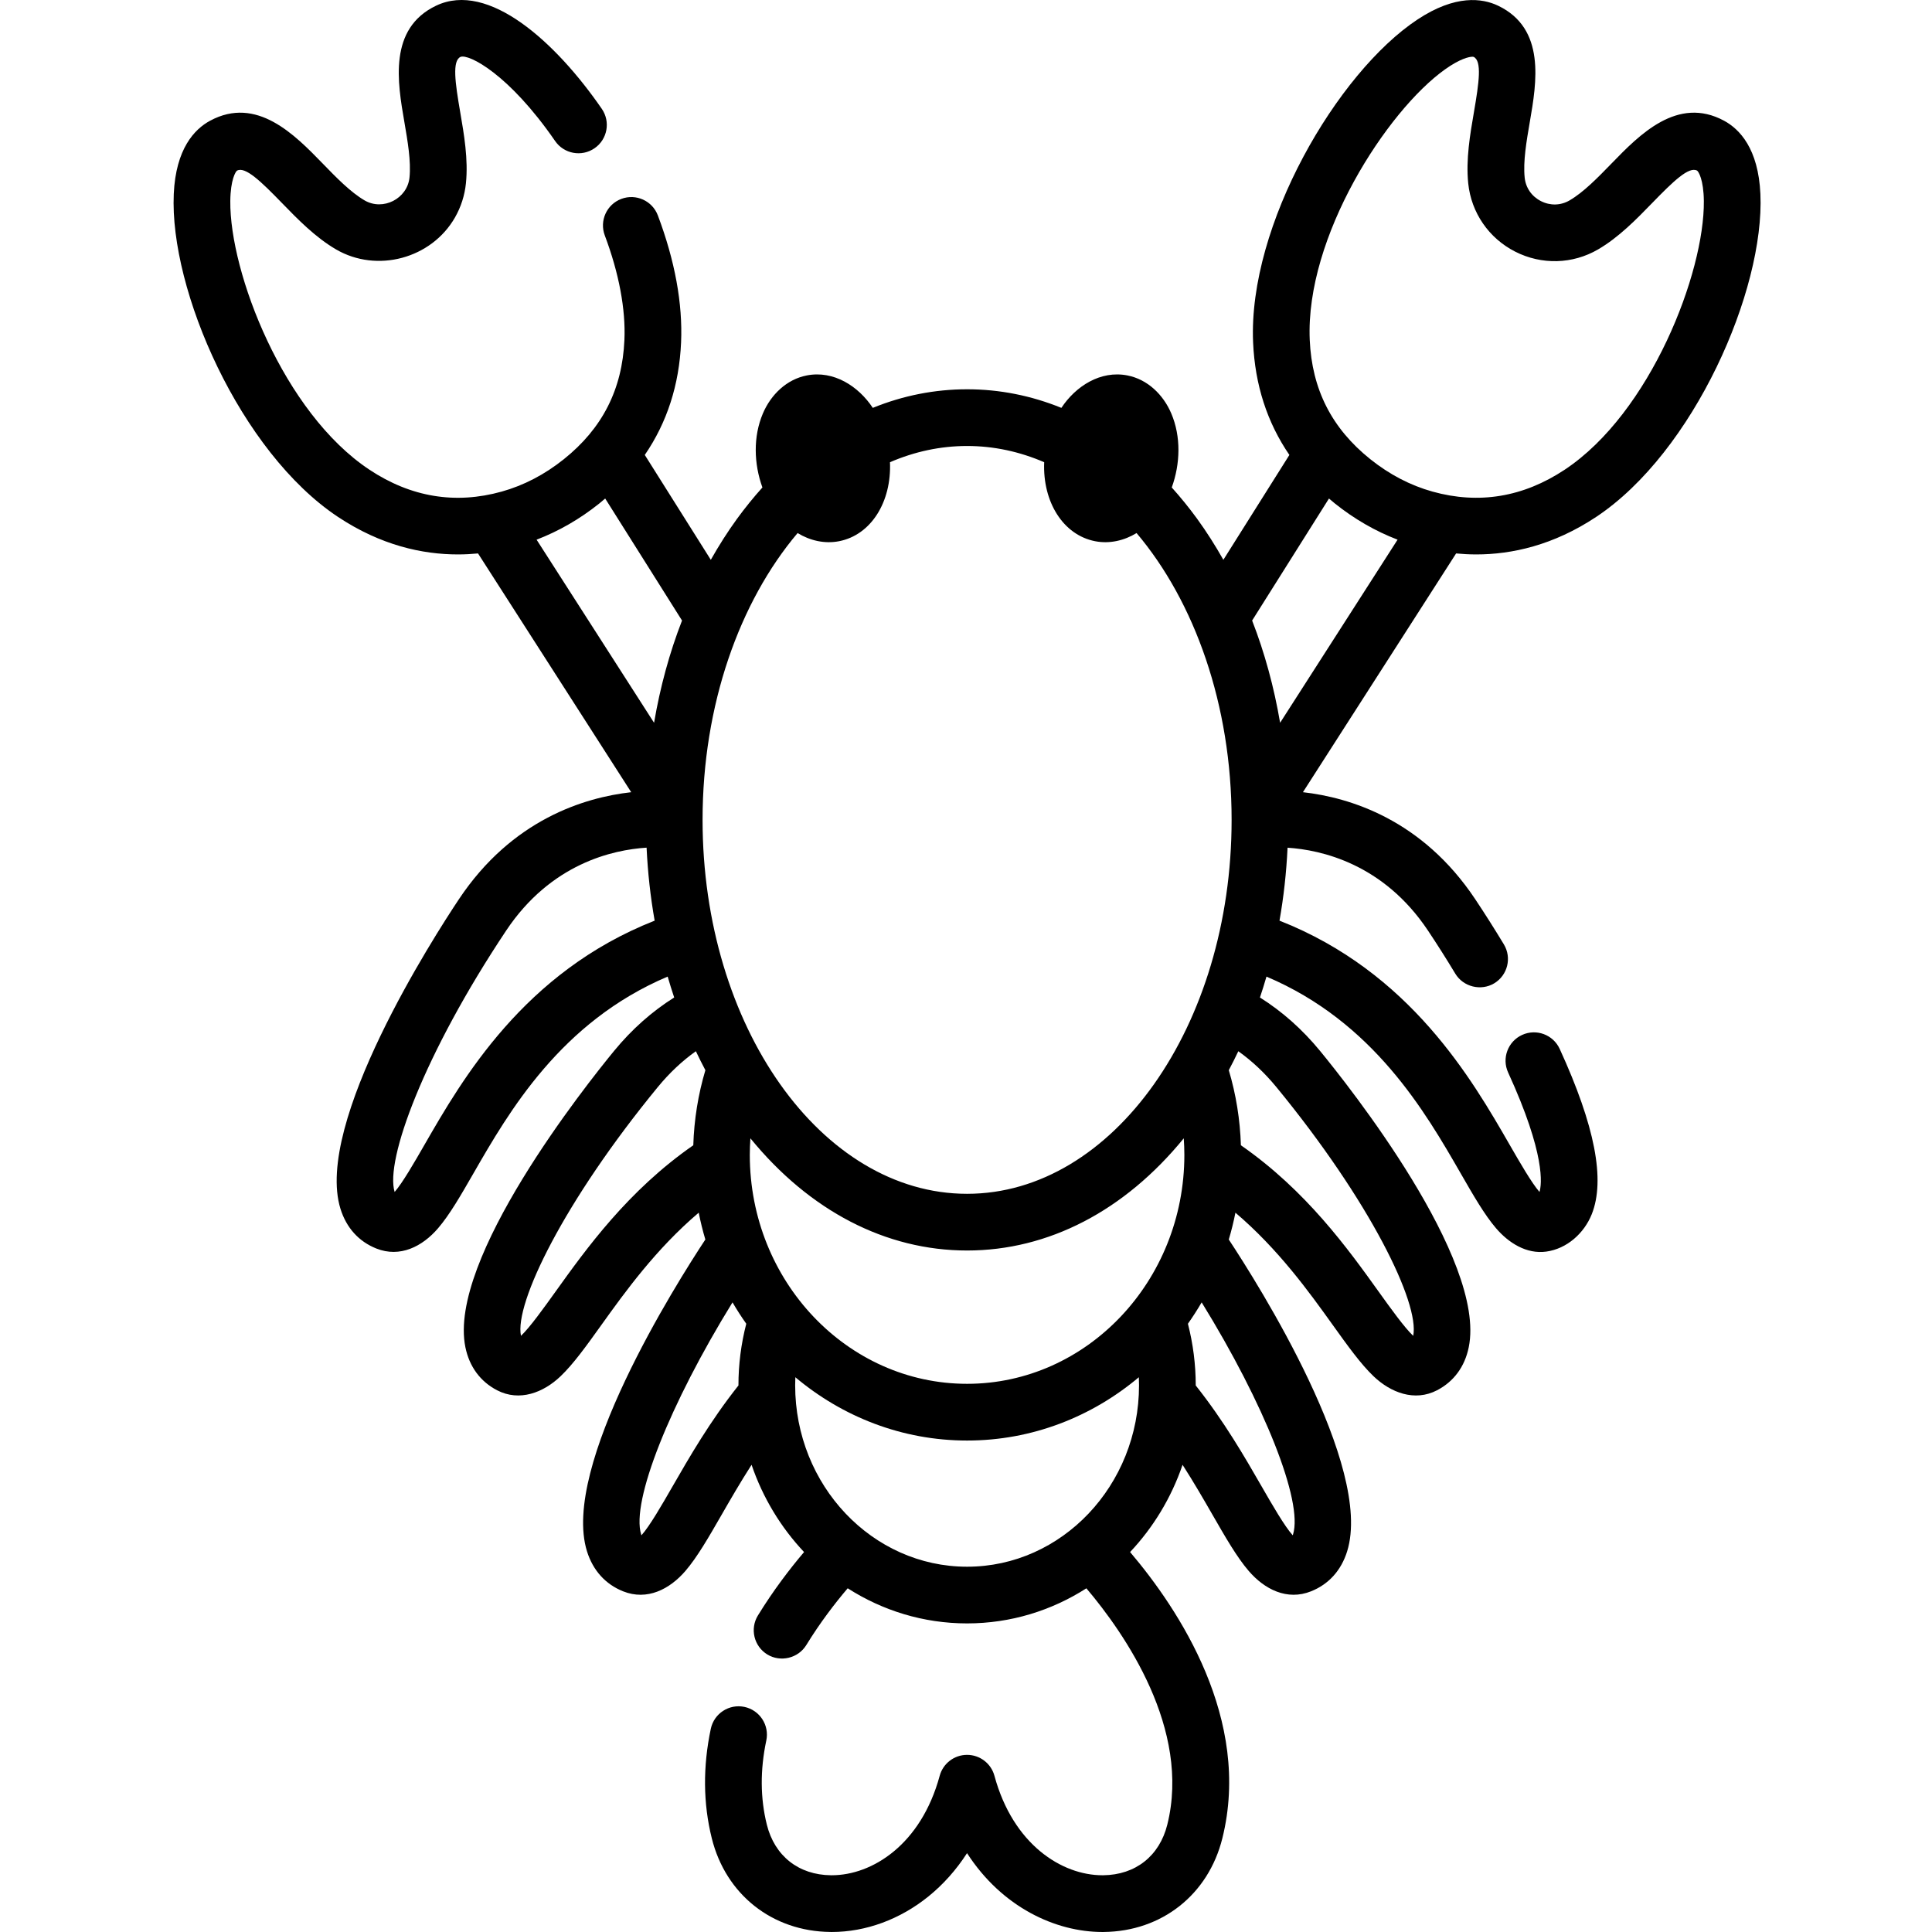 <svg height="511pt" viewBox="-45 0 511 512" width="511pt" xmlns="http://www.w3.org/2000/svg"><path d="m345.703 146.93c9.449 0 20.441-2.414 31.77-9.922 25.926-17.195 44.703-60.137 43.551-85.602-.543-12.039-5.531-17.199-9.617-19.406-12.355-6.676-22.453 3.727-29.824 11.316-3.645 3.75-7.414 7.629-11.133 9.793-2.355 1.371-5.125 1.441-7.586.188-2.465-1.258-4.035-3.531-4.312-6.246-.438-4.281.48-9.609 1.367-14.762 1.801-10.43 4.262-24.711-8.398-30.773-4.191-2.004-11.297-3.004-21.352 3.641-21.27 14.055-44.941 54.504-43.586 85.586.492 11.258 3.727 21.23 9.617 29.824l-17.496 27.789c-2.141-3.785-4.449-7.43-6.957-10.879-2.145-2.941-4.391-5.703-6.719-8.293 2.262-6.242 2.5-13.465-.137-19.637-2.109-4.938-6.254-9.012-11.637-10.055-7.105-1.383-13.676 2.844-17.477 8.598-7.98-3.242-16.379-4.926-24.988-4.926-8.613 0-17.012 1.684-24.992 4.926-3.801-5.754-10.371-9.984-17.477-8.598-5.383 1.043-9.527 5.117-11.637 10.055-2.637 6.172-2.398 13.395-.137 19.637-2.328 2.59-4.574 5.352-6.719 8.293-2.508 3.449-4.816 7.094-6.957 10.879l-17.496-27.789c5.891-8.594 9.125-18.566 9.617-29.824.449-10.285-1.621-21.605-6.152-33.648-1.461-3.887-5.797-5.848-9.68-4.387-3.883 1.461-5.848 5.793-4.387 9.68 3.758 9.992 5.559 19.57 5.203 27.699-.57 13.086-5.824 23.426-16.059 31.613-5.078 4.062-10.621 6.949-16.48 8.582-12.27 3.426-24.055 1.473-35.027-5.801-22.801-15.117-37.066-52.27-36.879-71.207.059-5.727 1.441-7.836 1.781-8.051 2.172-1.176 6.309 2.809 11.898 8.566 4.148 4.27 8.848 9.105 14.348 12.309 10.859 6.324 25.273 2.43 31.512-8.461 1.59-2.773 2.582-5.875 2.906-9.059.648-6.332-.5-12.977-1.512-18.844-1.363-7.91-2.156-13.59.078-14.66 2.164-.852 12.812 4.516 25.066 22.293 2.355 3.418 7.035 4.281 10.453 1.922 3.418-2.352 4.281-7.031 1.922-10.449-12.109-17.578-30.012-33.984-43.93-27.324-12.66 6.062-10.199 20.344-8.398 30.773.887 5.152 1.805 10.48 1.367 14.762-.574 5.605-7.008 8.906-11.898 6.059-3.719-2.168-7.488-6.043-11.129-9.797-7.375-7.59-17.477-17.984-29.828-11.312-4.086 2.207-9.074 7.367-9.617 19.406-1.152 25.465 17.621 68.406 43.551 85.602 11.328 7.508 22.32 9.922 31.77 9.922 1.836 0 3.602-.102 5.312-.262l40.594 63.273c-12.41 1.402-31.574 7.23-45.645 28.34-6.484 9.719-38.457 59.367-31.398 82.078 1.562 5.016 4.84 8.648 9.48 10.504 6.305 2.516 12.234-.527 16.383-5.367 3.066-3.574 6-8.676 9.398-14.582 9.336-16.227 23.086-40.09 51.445-52.105.543 1.867 1.113 3.711 1.727 5.535-5.895 3.707-11.23 8.441-15.918 14.148-7.418 9.027-44.176 55.242-39.414 78.539 1.055 5.152 3.953 9.09 8.387 11.398 5.949 3.094 12.293.637 16.836-3.707 3.406-3.25 6.836-8.035 10.805-13.578 6.297-8.781 14.434-20.105 25.805-29.773.477 2.414 1.066 4.789 1.758 7.113-7.773 11.777-38.348 60.176-31.371 82.617 1.578 5.07 4.891 8.742 9.578 10.617 6.359 2.539 12.352-.547 16.535-5.43 3.117-3.637 6.105-8.832 9.566-14.848 2.316-4.023 4.926-8.555 7.941-13.254 2.988 8.754 7.781 16.625 13.91 23.125-3.789 4.469-8.145 10.156-12.223 16.797-2.172 3.535-1.062 8.164 2.473 10.336 3.492 2.145 8.195 1.02 10.336-2.473 3.66-5.957 7.578-11.062 10.98-15.059 9.211 5.898 20.047 9.309 31.633 9.309 11.582 0 22.41-3.406 31.621-9.301 10.164 12.016 27.75 37.316 21.445 62.629-2.074 8.309-8.422 13.324-16.988 13.414-.074 0-.145 0-.219 0-10.715 0-23.66-8.121-28.605-26.359-.887-3.273-3.859-5.547-7.254-5.547-3.391 0-6.363 2.273-7.254 5.547-4.945 18.238-17.887 26.359-28.602 26.359-.074 0-.148 0-.219 0-8.566-.09-14.918-5.105-16.988-13.414-1.746-7.004-1.793-14.504-.141-22.289.859-4.059-1.734-8.047-5.793-8.91-4.062-.859-8.051 1.734-8.914 5.793-2.125 10.035-2.039 19.805.262 29.039 3.715 14.914 16.051 24.652 31.418 24.809.125.008.25.008.375.008 9.016 0 18.102-3.34 25.625-9.426 3.934-3.18 7.367-7.043 10.223-11.465 9.254 14.332 23.461 20.891 35.879 20.891.121 0 .242 0 .363-.004 15.367-.156 27.699-9.895 31.414-24.809 7.848-31.488-11.543-60.688-24.445-75.875 6.129-6.5 10.918-14.367 13.906-23.121 3.016 4.699 5.625 9.227 7.941 13.254 3.461 6.016 6.449 11.211 9.566 14.848 4.184 4.879 10.176 7.969 16.535 5.426 4.691-1.871 8.004-5.543 9.578-10.613 6.977-22.445-23.598-70.844-31.371-82.617.695-2.328 1.281-4.699 1.758-7.113 11.371 9.668 19.512 20.988 25.805 29.773 3.969 5.539 7.398 10.324 10.805 13.578 4.547 4.34 10.887 6.801 16.836 3.707 4.434-2.309 7.336-6.25 8.387-11.398 4.762-23.301-31.996-69.512-39.414-78.543-4.688-5.703-10.023-10.441-15.918-14.145.613-1.824 1.188-3.672 1.727-5.535 28.359 12.012 42.109 35.879 51.445 52.102 3.398 5.91 6.332 11.012 9.398 14.586 3.301 3.852 8.043 6.914 13.312 6.188 5.48-.754 10.027-4.859 12.043-9.891 3.637-9.09.859-23.422-8.488-43.824-1.73-3.773-6.191-5.434-9.965-3.703-3.773 1.727-5.43 6.188-3.699 9.961 9.965 21.758 8.902 29.68 8.309 31.652-2.098-2.41-5.254-7.898-7.883-12.461-10-17.383-26.367-45.809-61.02-59.438 1.117-6.301 1.828-12.762 2.137-19.328 8.891.578 25.383 4.215 37.215 21.961 2.453 3.68 4.891 7.52 7.242 11.422 2.113 3.504 6.809 4.664 10.316 2.551 3.555-2.145 4.695-6.766 2.555-10.316-2.473-4.094-5.031-8.129-7.605-11.992-14.07-21.109-33.234-26.938-45.648-28.34l40.594-63.273c1.711.16 3.48.262 5.316.262zm-8.23-128.559c3.961-2.824 6.379-3.336 7.242-3.336.152 0 .258.016.312.039 2.234 1.07 1.441 6.75.078 14.66-1.012 5.867-2.16 12.512-1.512 18.844.797 7.777 5.449 14.547 12.449 18.109 7 3.566 15.215 3.344 21.969-.59 5.5-3.203 10.203-8.039 14.348-12.309 5.594-5.758 9.723-9.75 11.898-8.566.34.215 1.723 2.324 1.781 8.051.191 18.938-14.078 56.09-36.875 71.203-10.973 7.273-22.762 9.227-35.027 5.805-5.859-1.633-11.402-4.52-16.48-8.582-10.234-8.188-15.488-18.527-16.059-31.613-1.191-27.328 20.449-60.727 35.875-71.715zm-30.781 113.742c.523.445 1.035.891 1.578 1.324 5.16 4.125 10.727 7.328 16.602 9.582l-31.129 48.523c-1.609-9.445-4.09-18.543-7.414-27.094zm-153.488 173.949c0-1.473.062-2.941.16-4.398 15.68 19.219 35.883 29.734 57.422 29.734 21.543 0 41.746-10.512 57.422-29.734.098 1.457.16 2.926.16 4.398 0 33.449-25.832 60.664-57.582 60.664s-57.582-27.215-57.582-60.664zm78.016-183.57c-.441 10.48 4.996 19.289 13.508 20.938 3.801.742 7.699-.16 10.973-2.164 15.383 18.191 25.188 45.516 25.188 76.016 0 54.637-31.449 99.09-70.102 99.09s-70.098-44.453-70.098-99.09c0-30.5 9.801-57.824 25.184-76.016 3.277 2.004 7.176 2.906 10.977 2.164 8.512-1.648 13.945-10.457 13.504-20.938 6.469-2.793 13.332-4.301 20.438-4.301 7.102 0 13.965 1.508 20.43 4.301zm-117.914 10.945c.539-.434 1.055-.879 1.574-1.324l20.363 32.336c-3.324 8.551-5.801 17.648-7.41 27.094l-31.133-48.523c5.875-2.254 11.445-5.457 16.605-9.582zm-46.336 169.98c-2.629 4.566-5.785 10.055-7.887 12.465-2.582-8.383 7.758-36.57 29.555-69.266 11.863-17.797 28.305-21.418 37.215-21.977.309 6.57 1.02 13.035 2.137 19.344-34.648 13.629-51.02 42.055-61.02 59.434zm34.68 38.977c-3.07 4.281-6.758 9.426-9.09 11.617-1.738-8.598 11.363-35.617 36.305-65.977 3.035-3.691 6.398-6.852 10.047-9.449.805 1.699 1.645 3.375 2.52 5.023-1.922 6.445-2.988 13.117-3.203 19.898-17.328 12.031-28.379 27.441-36.578 38.887zm31.059 51.555c-2.75 4.781-6.07 10.551-8.223 12.922-.023-.07-.051-.148-.074-.23-2.723-8.758 7.656-34.668 24.211-61.5 1.133 1.949 2.352 3.836 3.645 5.664-1.371 5.32-2.074 10.793-2.074 16.316v.043c-7.539 9.5-13.02 19.023-17.484 26.785zm78.078 21.246c-25.121 0-45.562-21.566-45.562-48.074 0-.715.02-1.43.047-2.141 12.465 10.48 28.293 16.777 45.516 16.777s33.055-6.297 45.516-16.777c.031.711.047 1.426.047 2.141 0 26.508-20.438 48.074-45.562 48.074zm86.379-8.555c-.027.082-.051.16-.078.23-2.152-2.371-5.469-8.141-8.223-12.922-4.465-7.762-9.945-17.285-17.484-26.785 0-.016 0-.027 0-.043 0-5.523-.703-10.992-2.07-16.312 1.289-1.832 2.508-3.719 3.641-5.668 16.559 26.832 26.938 52.742 24.215 61.5zm-4.457-118.605c24.945 30.359 38.043 57.379 36.305 65.977-2.328-2.191-6.016-7.336-9.086-11.617-8.203-11.445-19.25-26.855-36.578-38.887-.215-6.781-1.285-13.453-3.207-19.898.879-1.648 1.715-3.324 2.523-5.023 3.648 2.598 7.008 5.758 10.043 9.449zm0 0"/></svg>